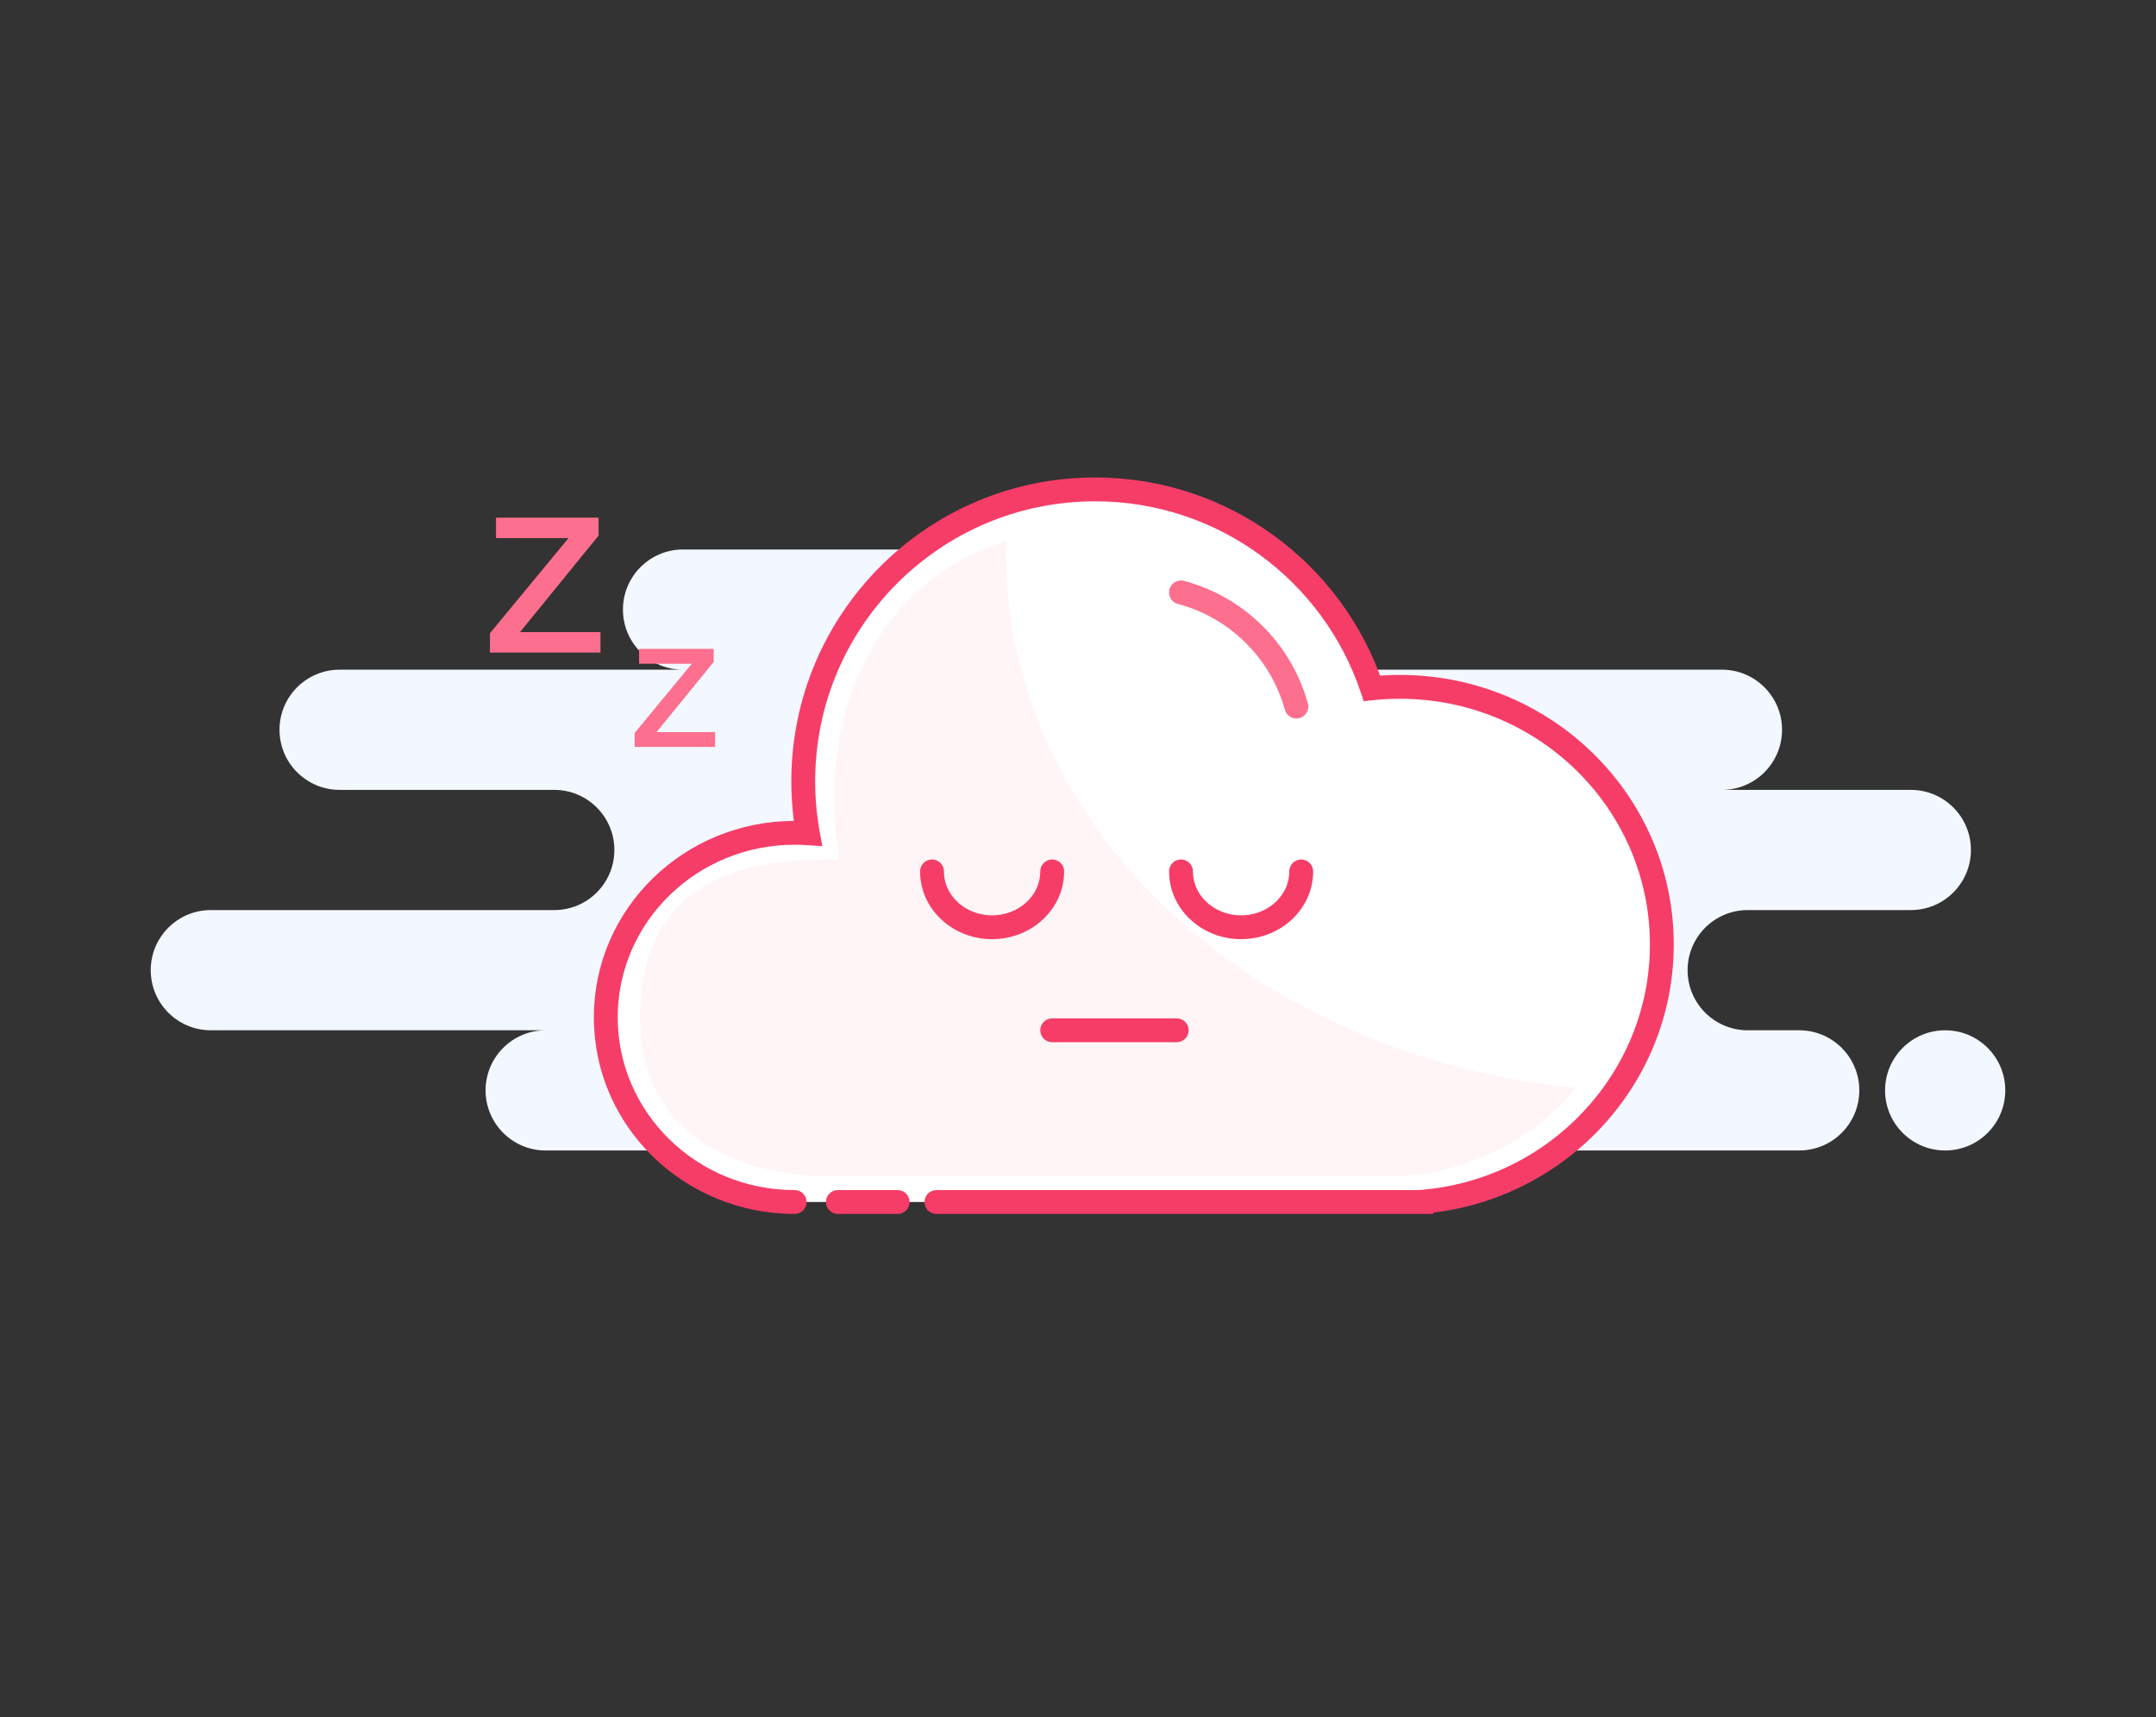 <svg width="226" height="180" viewBox="0 0 226 180" fill="none" xmlns="http://www.w3.org/2000/svg">
<rect x="0" y="0" width="226" height="180" fill="#333333" stroke="none"/>
<path fill-rule="evenodd" clip-rule="evenodd" d="M57.2 120.6H139.1C139.563 120.6 140.015 120.55 140.45 120.455C140.885 120.55 141.337 120.6 141.8 120.6H188.6C192.079 120.6 194.9 117.779 194.9 114.3C194.9 110.82 192.079 108 188.6 108H183.2C179.721 108 176.9 105.179 176.9 101.7C176.9 98.22 179.721 95.4 183.2 95.4H200.3C203.779 95.4 206.6 92.579 206.6 89.1C206.6 85.62 203.779 82.8 200.3 82.8H180.5C183.979 82.8 186.8 79.979 186.8 76.5C186.8 73.02 183.979 70.2 180.5 70.2H122.9C126.379 70.2 129.2 67.379 129.2 63.9C129.2 60.42 126.379 57.6 122.9 57.6H71.6C68.121 57.6 65.3 60.42 65.3 63.9C65.3 67.379 68.121 70.2 71.6 70.2H35.6C32.121 70.2 29.3 73.02 29.3 76.5C29.3 79.979 32.121 82.8 35.6 82.8H58.1C61.579 82.8 64.4 85.62 64.4 89.1C64.4 92.579 61.579 95.4 58.1 95.4H22.1C18.621 95.4 15.8 98.22 15.8 101.7C15.8 105.179 18.621 108 22.1 108H57.2C53.721 108 50.9 110.82 50.9 114.3C50.9 117.779 53.721 120.6 57.2 120.6ZM203.9 120.6C207.379 120.6 210.2 117.779 210.2 114.3C210.2 110.82 207.379 108 203.9 108C200.421 108 197.6 110.82 197.6 114.3C197.6 117.779 200.421 120.6 203.9 120.6Z" fill="#F3F7FF"/>
<path fill-rule="evenodd" clip-rule="evenodd" d="M83.3 126.001C72.365 126.001 63.5 117.337 63.5 106.651C63.5 95.964 72.365 87.301 83.3 87.301C83.765 87.301 84.226 87.316 84.683 87.347C84.366 85.58 84.2 83.76 84.2 81.901C84.2 65.001 97.9 51.301 114.8 51.301C128.292 51.301 139.744 60.033 143.815 72.153C144.779 72.052 145.758 72.001 146.75 72.001C161.91 72.001 174.2 84.089 174.2 99.001C174.2 113.167 163.108 124.855 149 125.981V126.001H98.157M94.096 126.001H87.828H94.096Z" fill="white"/>
<path d="M83.3 127.251C83.99 127.251 84.55 126.691 84.55 126.001C84.55 125.31 83.99 124.751 83.3 124.751V127.251ZM84.683 87.347L84.599 88.594L86.197 88.702L85.914 87.126L84.683 87.347ZM143.815 72.153L142.63 72.551L142.949 73.501L143.945 73.397L143.815 72.153ZM149 125.981L148.901 124.735L147.75 124.827V125.981H149ZM149 126.001V127.251H150.25V126.001H149ZM98.157 124.751C97.467 124.751 96.907 125.31 96.907 126.001C96.907 126.691 97.467 127.251 98.157 127.251V124.751ZM94.096 127.251C94.787 127.251 95.346 126.691 95.346 126.001C95.346 125.31 94.787 124.751 94.096 124.751V127.251ZM87.828 124.751C87.138 124.751 86.578 125.31 86.578 126.001C86.578 126.691 87.138 127.251 87.828 127.251V124.751ZM83.3 124.751C73.028 124.751 64.75 116.62 64.75 106.651H62.25C62.25 118.055 71.702 127.251 83.3 127.251V124.751ZM64.75 106.651C64.75 96.681 73.028 88.551 83.3 88.551V86.051C71.702 86.051 62.25 95.247 62.25 106.651H64.75ZM83.3 88.551C83.737 88.551 84.17 88.566 84.599 88.594L84.767 86.1C84.282 86.067 83.793 86.051 83.3 86.051V88.551ZM85.914 87.126C85.609 85.431 85.45 83.685 85.45 81.901H82.95C82.95 83.834 83.122 85.728 83.453 87.568L85.914 87.126ZM85.45 81.901C85.45 65.691 98.59 52.551 114.8 52.551V50.051C97.21 50.051 82.95 64.311 82.95 81.901H85.45ZM114.8 52.551C127.739 52.551 138.725 60.924 142.63 72.551L145 71.755C140.764 59.141 128.845 50.051 114.8 50.051V52.551ZM143.945 73.397C144.866 73.3 145.802 73.251 146.75 73.251V70.751C145.715 70.751 144.692 70.805 143.685 70.91L143.945 73.397ZM146.75 73.251C161.239 73.251 172.95 84.799 172.95 99.001H175.45C175.45 83.379 162.581 70.751 146.75 70.751V73.251ZM172.95 99.001C172.95 112.497 162.377 123.66 148.901 124.735L149.099 127.227C163.838 126.051 175.45 113.837 175.45 99.001H172.95ZM147.75 125.981V126.001H150.25V125.981H147.75ZM149 124.751H98.157V127.251H149V124.751ZM94.096 124.751H87.828V127.251H94.096V124.751Z" fill="#F63D68"/>
<path fill-rule="evenodd" clip-rule="evenodd" d="M105.453 57.908C105.453 86.908 131.571 110.805 165.202 114.032C160.987 119.214 154.479 122.73 147.064 123.282V123.299H86.67C79.343 123.299 67.102 120.212 67.102 106.693C67.102 93.174 76.618 90.086 86.67 90.086C87.098 90.086 87.522 90.1 87.942 90.126C87.65 88.609 87.599 87.046 87.498 85.452C86.815 74.685 91.512 61.115 105.469 56.699C105.458 57.102 105.453 57.504 105.453 57.908Z" fill="#FFF5F6"/>
<path d="M123.794 62.1C129.652 63.65 134.278 68.231 135.891 74.064" stroke="#FD6F8E" stroke-width="2.5" stroke-linecap="round"/>
<path d="M97.697 91.349C97.697 94.58 100.517 97.199 103.997 97.199C107.476 97.199 110.297 94.58 110.297 91.349" stroke="#F63D68" stroke-width="2.5" stroke-linecap="round"/>
<path d="M123.798 91.349C123.798 94.58 126.619 97.199 130.098 97.199C133.578 97.199 136.398 94.58 136.398 91.349" stroke="#F63D68" stroke-width="2.5" stroke-linecap="round"/>
<path d="M110.297 108H123.347" stroke="#F63D68" stroke-width="2.5" stroke-linecap="round"/>
<path fill-rule="evenodd" clip-rule="evenodd" d="M62.744 54.264H51.993V56.402H59.596L51.359 66.381V68.401H62.942V66.263H54.508L62.744 56.145V54.264ZM74.811 68.019H66.992V69.575H72.522L66.531 76.832V78.301H74.955V76.746H68.821L74.811 69.388V68.019Z" fill="#FD6F8E"/>
</svg>
